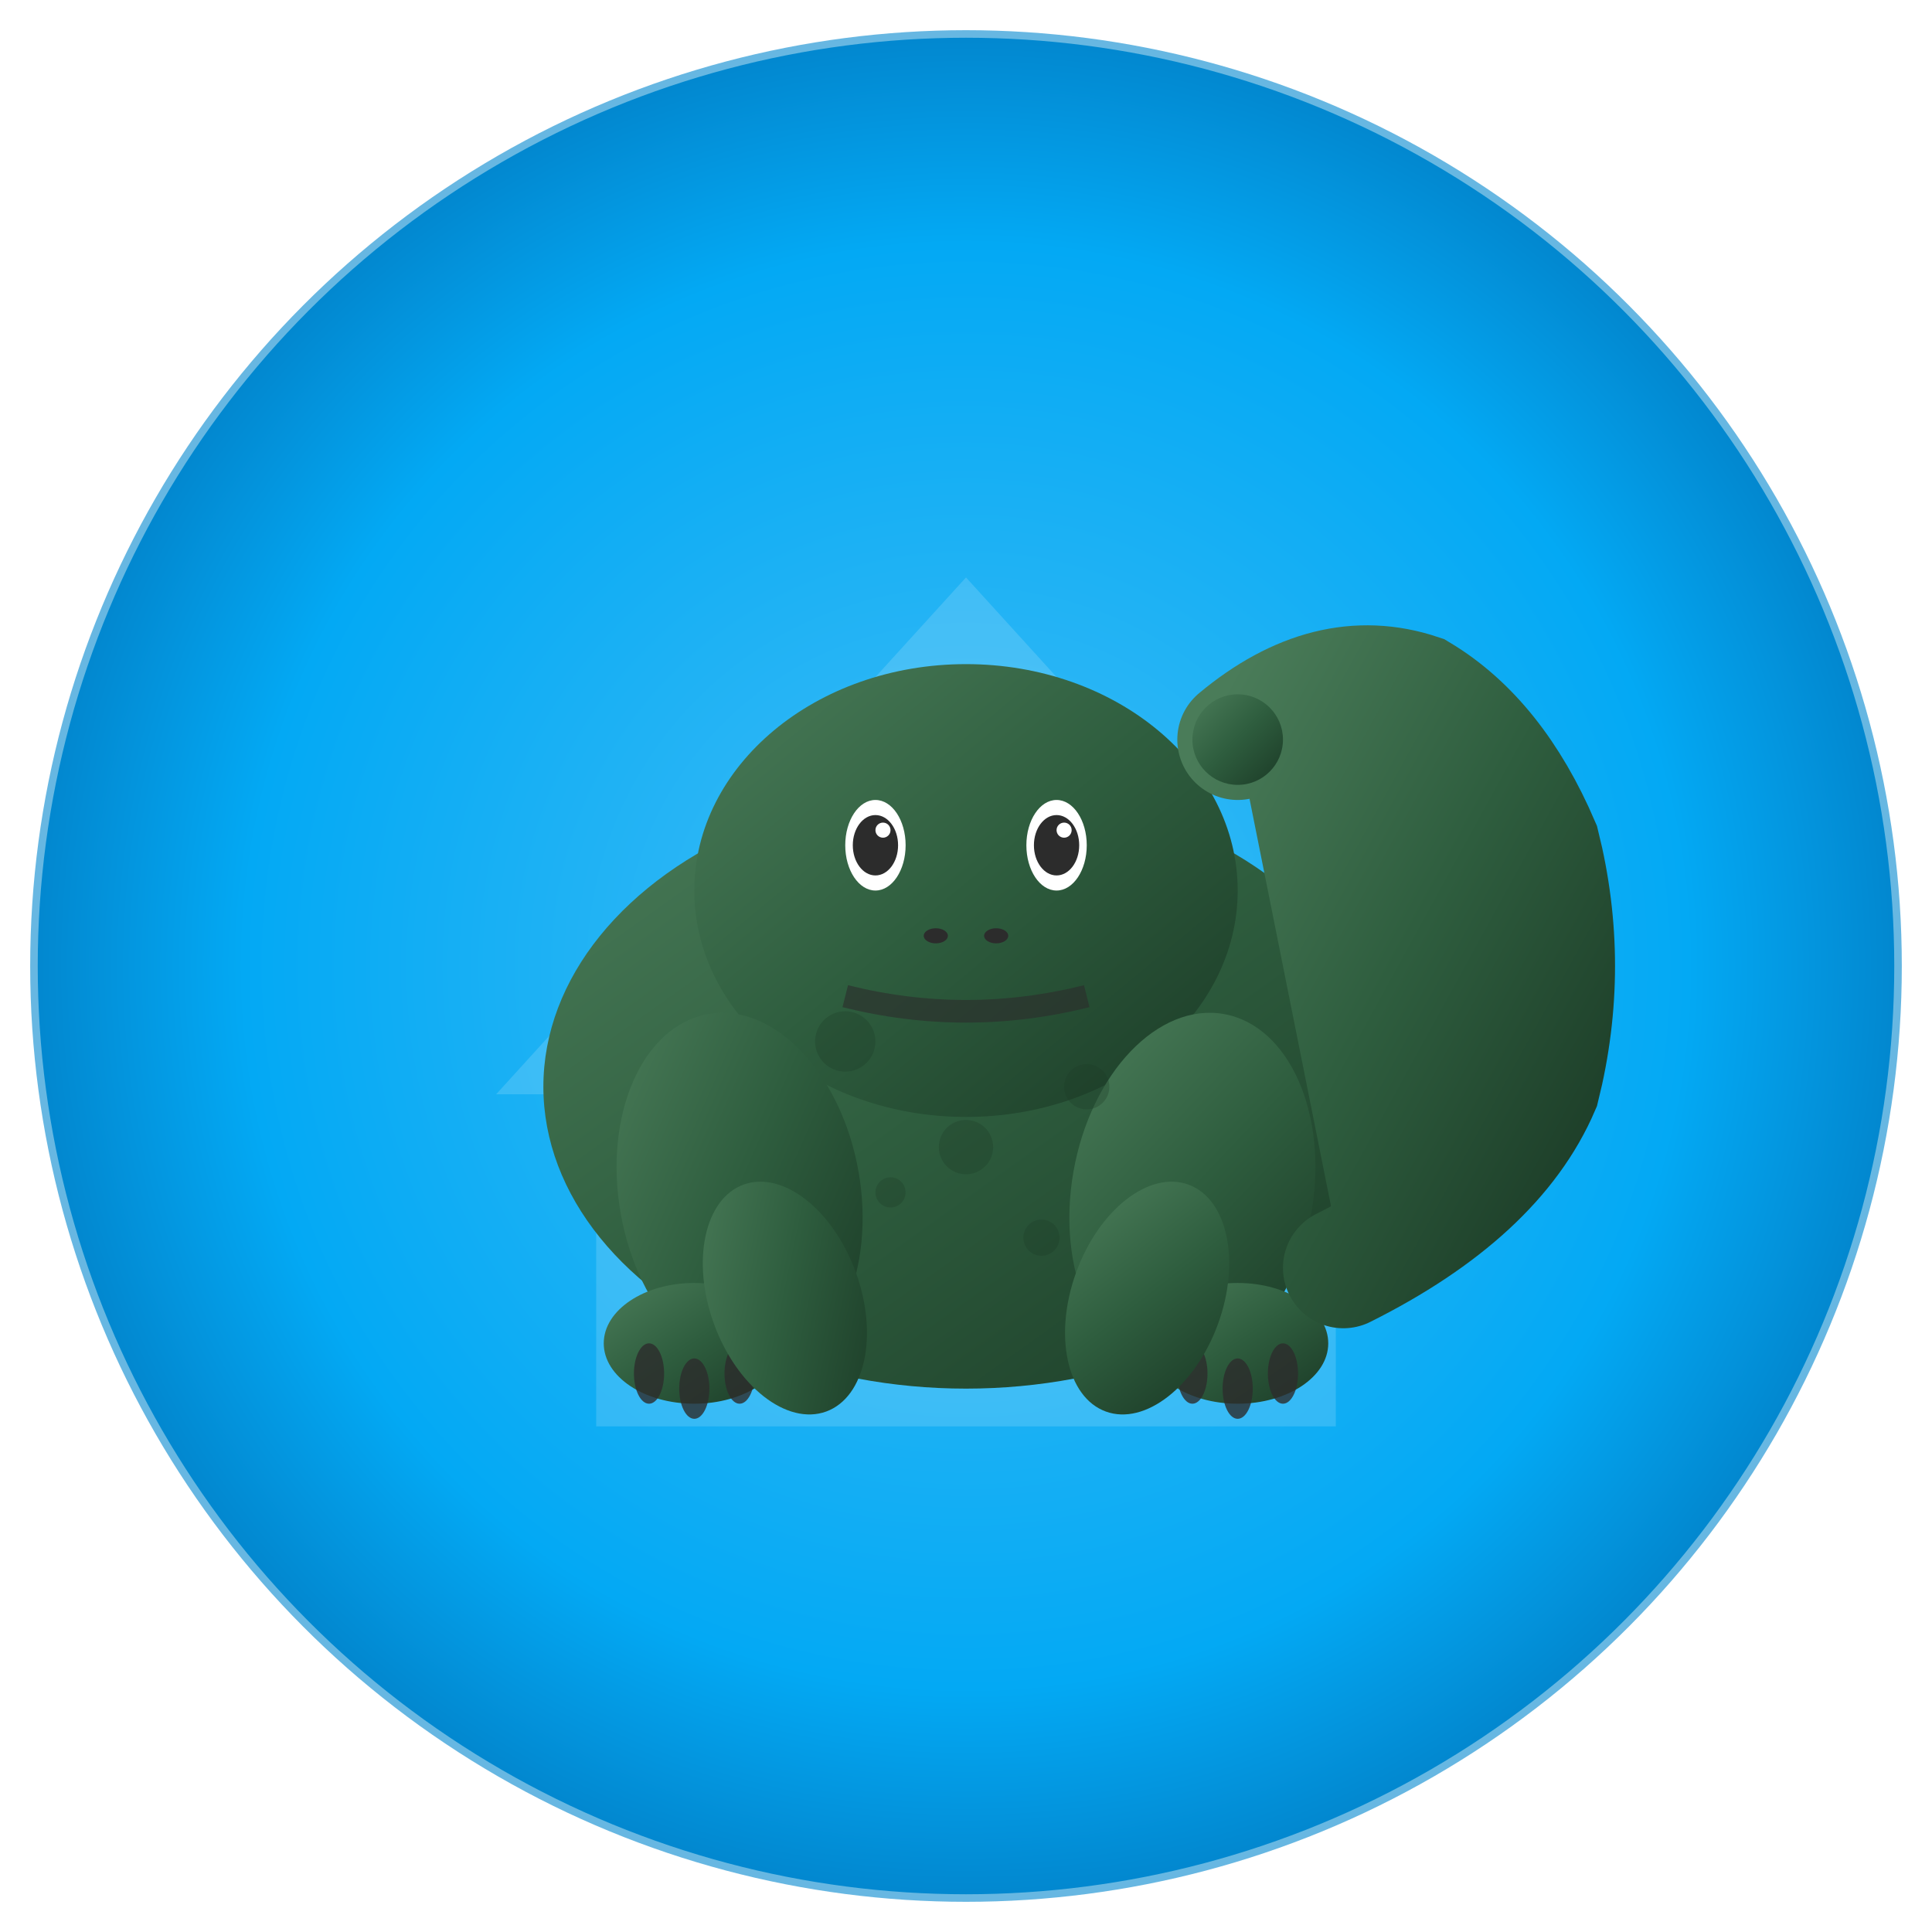 <svg viewBox="0 0 128 128" xmlns="http://www.w3.org/2000/svg">
  <defs>
    <!-- Home Assistant blue gradient background -->
    <radialGradient id="haBackground" cx="50%" cy="50%" r="55%">
      <stop offset="0%" style="stop-color:#41BDF5;stop-opacity:1" />
      <stop offset="70%" style="stop-color:#03A9F4;stop-opacity:1" />
      <stop offset="100%" style="stop-color:#0277BD;stop-opacity:1" />
    </radialGradient>
    
    <!-- Komodo dragon green (matching the uploaded image) -->
    <linearGradient id="komodoGreen" x1="0%" y1="0%" x2="100%" y2="100%">
      <stop offset="0%" style="stop-color:#4A7C59;stop-opacity:1" />
      <stop offset="50%" style="stop-color:#2E5D3E;stop-opacity:1" />
      <stop offset="100%" style="stop-color:#1B3A26;stop-opacity:1" />
    </linearGradient>
    
    <!-- Shadow effects -->
    <filter id="lizardShadow" x="-20%" y="-20%" width="140%" height="140%">
      <feDropShadow dx="2" dy="2" stdDeviation="2" flood-color="#000000" flood-opacity="0.3"/>
    </filter>
    
    <!-- Glow effect for HA background -->
    <filter id="glow" x="-50%" y="-50%" width="200%" height="200%">
      <feGaussianBlur stdDeviation="3" result="coloredBlur"/>
      <feMerge> 
        <feMergeNode in="coloredBlur"/>
        <feMergeNode in="SourceGraphic"/>
      </feMerge>
    </filter>
  </defs>
  
  <!-- Home Assistant logomark background circle -->
  <circle cx="64" cy="64" r="62" fill="url(#haBackground)" filter="url(#glow)"/>
  
  <!-- Home Assistant house logomark (subtle background) -->
  <g opacity="0.15" transform="translate(64, 64)">
    <!-- House outline -->
    <path d="M -30 8 L 0 -25 L 30 8 L 24 8 L 24 30 L -24 30 L -24 8 Z" 
          fill="#FFFFFF" stroke="#FFFFFF" stroke-width="1"/>
    <!-- House body -->
    <rect x="-18" y="12" width="36" height="18" fill="rgba(255,255,255,0.3)"/>
    <!-- Roof detail -->
    <path d="M -24 8 L 0 -22 L 24 8 L 18 8 L 0 -15 L -18 8 Z" 
          fill="#FFFFFF"/>
    <!-- Door -->
    <rect x="-4" y="20" width="8" height="10" fill="#FFFFFF"/>
    <!-- Door handle -->
    <circle cx="2" cy="25" r="1" fill="rgba(255,255,255,0.8)"/>
  </g>
  
  <!-- Komodo dragon (based on the uploaded circular logo design) -->
  <g filter="url(lizardShadow)" transform="translate(64, 64)">
    <!-- Main body (rounded, compact like in the original) -->
    <ellipse cx="0" cy="8" rx="28" ry="20" fill="url(#komodoGreen)"/>
    
    <!-- Head (rounded, resting on front legs) -->
    <ellipse cx="0" cy="-5" rx="18" ry="15" fill="url(#komodoGreen)"/>
    
    <!-- Front legs/arms (thick, supporting the body) -->
    <ellipse cx="-15" cy="15" rx="8" ry="12" fill="url(#komodoGreen)" transform="rotate(-10 -15 15)"/>
    <ellipse cx="15" cy="15" rx="8" ry="12" fill="url(#komodoGreen)" transform="rotate(10 15 15)"/>
    
    <!-- Front paws with claws -->
    <g fill="url(#komodoGreen)">
      <ellipse cx="-18" cy="25" rx="6" ry="4"/>
      <ellipse cx="18" cy="25" rx="6" ry="4"/>
    </g>
    
    <!-- Claws (small details) -->
    <g fill="#2C2C2C" opacity="0.8">
      <ellipse cx="-21" cy="27" rx="1" ry="2"/>
      <ellipse cx="-18" cy="28" rx="1" ry="2"/>
      <ellipse cx="-15" cy="27" rx="1" ry="2"/>
      <ellipse cx="21" cy="27" rx="1" ry="2"/>
      <ellipse cx="18" cy="28" rx="1" ry="2"/>
      <ellipse cx="15" cy="27" rx="1" ry="2"/>
    </g>
    
    <!-- Back legs (partially visible) -->
    <ellipse cx="-12" cy="22" rx="5" ry="8" fill="url(#komodoGreen)" transform="rotate(-20 -12 22)"/>
    <ellipse cx="12" cy="22" rx="5" ry="8" fill="url(#komodoGreen)" transform="rotate(20 12 22)"/>
    
    <!-- Tail (curved around, characteristic of the original design) -->
    <path d="M 25 20 Q 35 15 38 8 Q 40 0 38 -8 Q 35 -15 30 -18 Q 24 -20 18 -15" 
          fill="url(#komodoGreen)" stroke="url(#komodoGreen)" stroke-width="8" stroke-linecap="round"/>
    
    <!-- Tail tip -->
    <circle cx="18" cy="-15" r="3" fill="url(#komodoGreen)"/>
    
    <!-- Eyes (simple, like the original) -->
    <ellipse cx="-6" cy="-8" rx="2" ry="3" fill="#FFFFFF"/>
    <ellipse cx="6" cy="-8" rx="2" ry="3" fill="#FFFFFF"/>
    <ellipse cx="-6" cy="-8" rx="1.5" ry="2" fill="#2C2C2C"/>
    <ellipse cx="6" cy="-8" rx="1.5" ry="2" fill="#2C2C2C"/>
    
    <!-- Small eye highlights -->
    <circle cx="-5.5" cy="-9" r="0.5" fill="#FFFFFF"/>
    <circle cx="6.5" cy="-9" r="0.5" fill="#FFFFFF"/>
    
    <!-- Nostrils -->
    <ellipse cx="-2" cy="-2" rx="0.8" ry="0.5" fill="#2C2C2C"/>
    <ellipse cx="2" cy="-2" rx="0.8" ry="0.5" fill="#2C2C2C"/>
    
    <!-- Subtle mouth line -->
    <path d="M -8 2 Q 0 4 8 2" stroke="#2C2C2C" stroke-width="1.5" fill="none" opacity="0.6"/>
    
    <!-- Body pattern (subtle scales/texture) -->
    <g opacity="0.3" fill="#1B3A26">
      <circle cx="-8" cy="5" r="2"/>
      <circle cx="8" cy="8" r="1.5"/>
      <circle cx="0" cy="12" r="1.8"/>
      <circle cx="-5" cy="15" r="1"/>
      <circle cx="5" cy="18" r="1.2"/>
    </g>
  </g>
  
  <!-- Subtle border with HA blue -->
  <circle cx="64" cy="64" r="62" fill="none" stroke="#FFFFFF" stroke-width="1" opacity="0.4"/>
</svg>